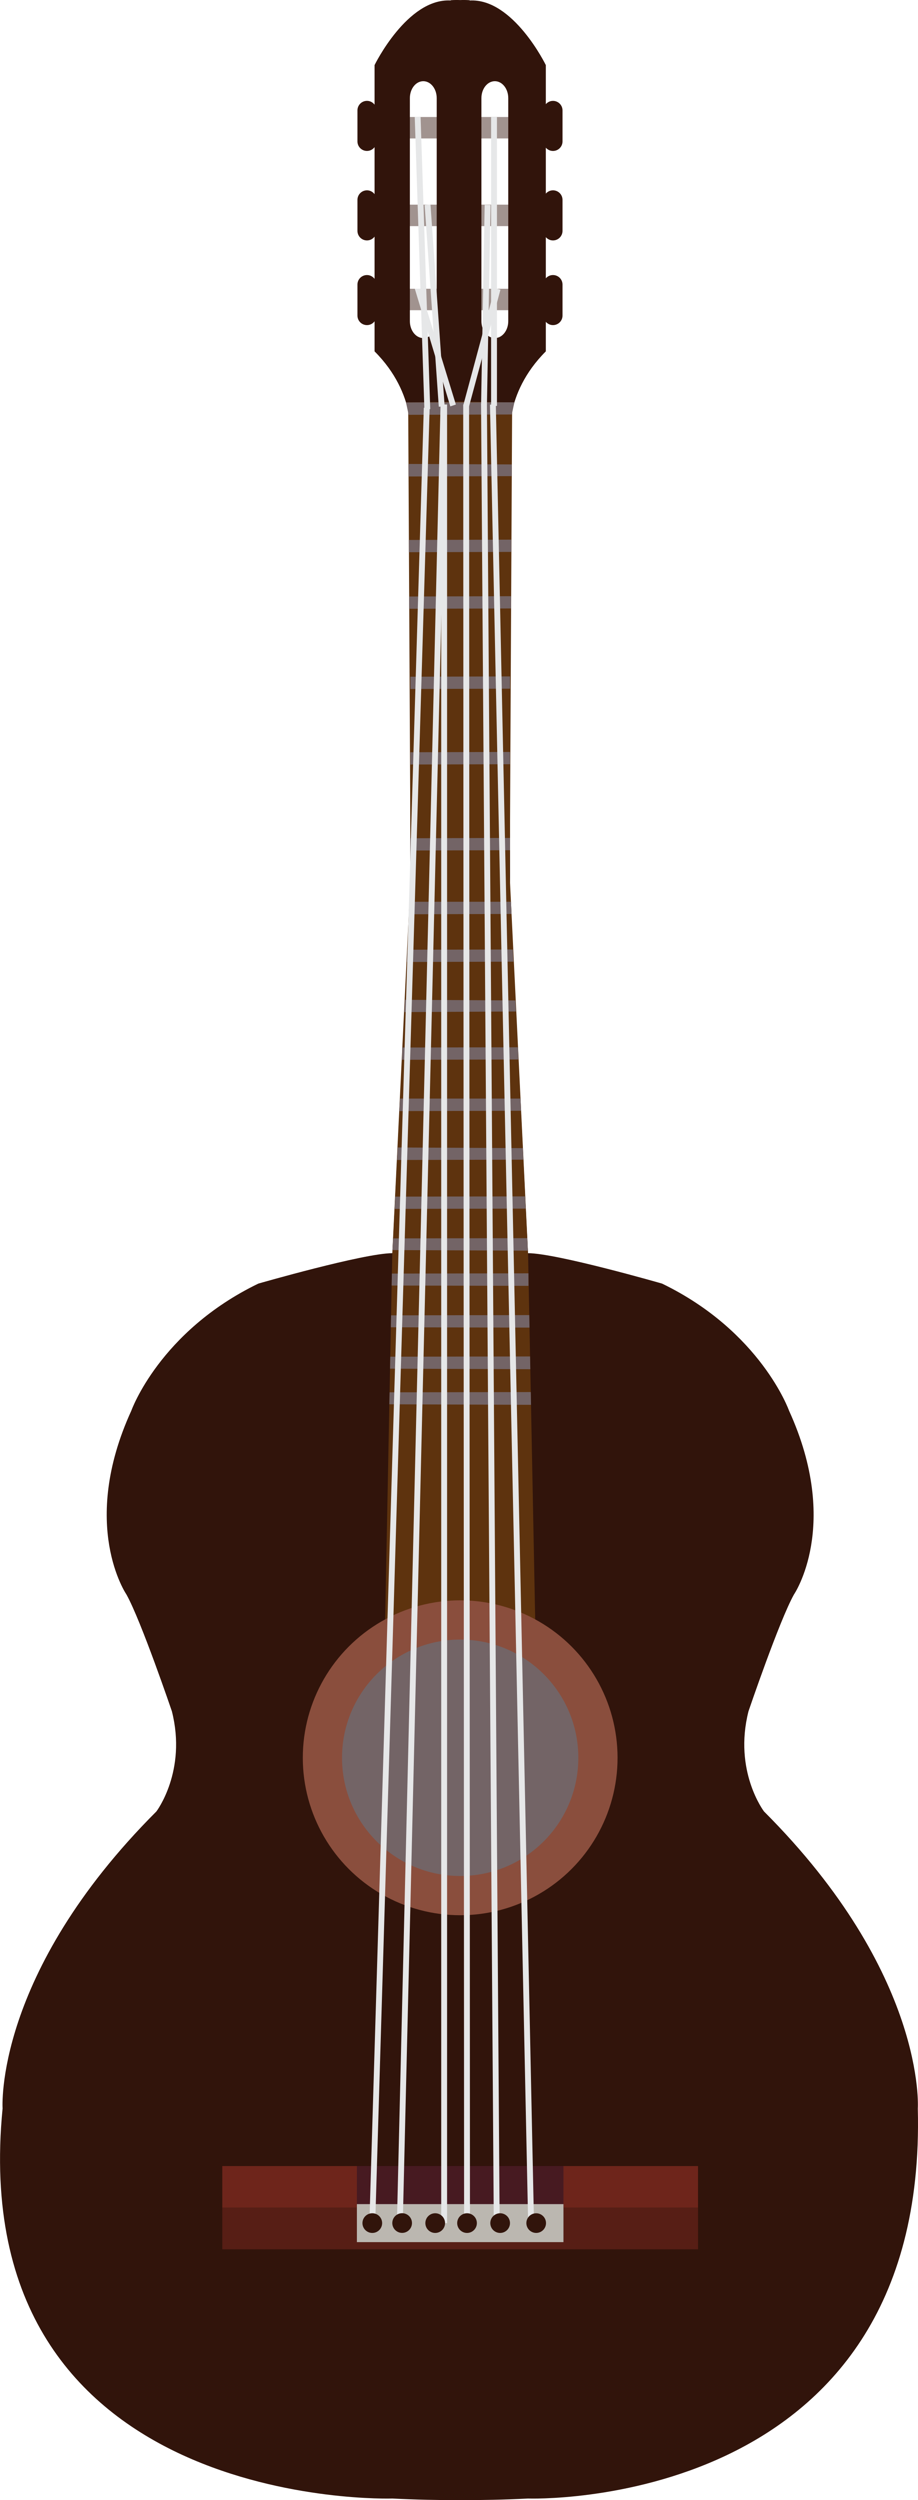 <?xml version="1.0" encoding="iso-8859-1"?>
<!-- Generator: Adobe Illustrator 17.0.0, SVG Export Plug-In . SVG Version: 6.00 Build 0)  -->
<!DOCTYPE svg PUBLIC "-//W3C//DTD SVG 1.1//EN" "http://www.w3.org/Graphics/SVG/1.1/DTD/svg11.dtd">
<svg version="1.1" id="Layer_1" xmlns="http://www.w3.org/2000/svg" xmlns:xlink="http://www.w3.org/1999/xlink" x="0px" y="0px"
	 width="51.863px" height="141.18px" viewBox="0 0 51.863 141.18" style="enable-background:new 0 0 51.863 141.18;"
	 xml:space="preserve">
<g>
	<g>
		<g>
			<path style="fill:#A1938F;" d="M30.848,7.212c0,0.335-0.271,0.606-0.606,0.606h-8.487c-0.335,0-0.606-0.271-0.606-0.606l0,0
				c0-0.334,0.271-0.606,0.606-0.606h8.487C30.577,6.605,30.848,6.877,30.848,7.212L30.848,7.212z"/>
			<path style="fill:#A1938F;" d="M30.848,12.163c0,0.335-0.271,0.606-0.606,0.606h-8.487c-0.335,0-0.606-0.271-0.606-0.606l0,0
				c0-0.335,0.271-0.606,0.606-0.606h8.487C30.577,11.556,30.848,11.827,30.848,12.163L30.848,12.163z"/>
			<path style="fill:#A1938F;" d="M30.848,16.912c0,0.334-0.271,0.605-0.606,0.605h-8.487c-0.335,0-0.606-0.271-0.606-0.605l0,0
				c0-0.336,0.271-0.606,0.606-0.606h8.487C30.577,16.305,30.848,16.576,30.848,16.912L30.848,16.912z"/>
			<path style="fill:#31140B;" d="M51.852,119.062c0,0,0.505-7.578-8.689-16.772c0,0-1.735-2.274-0.876-5.658
				c0,0,1.734-5.102,2.568-6.593c0,0,2.675-3.904-0.278-10.382c0,0-1.591-4.472-7.173-7.174c0,0-5.961-1.718-7.578-1.718
				l-1.01-20.41V24.893c0,0-0.404-2.627,2.021-5.052v-1.669c0.099,0.114,0.243,0.187,0.404,0.187c0.297,0,0.539-0.24,0.539-0.538
				v-1.752c0-0.298-0.242-0.538-0.539-0.538c-0.162,0-0.306,0.072-0.404,0.186v-2.326c0.099,0.113,0.243,0.186,0.404,0.186
				c0.297,0,0.539-0.242,0.539-0.54v-1.751c0-0.298-0.242-0.539-0.539-0.539c-0.162,0-0.306,0.073-0.404,0.187V8.339
				c0.099,0.113,0.243,0.186,0.404,0.186c0.297,0,0.539-0.241,0.539-0.538V6.235c0-0.297-0.242-0.539-0.539-0.539
				c-0.162,0-0.306,0.073-0.404,0.187V3.676c0,0-1.847-3.789-4.302-3.647V0.012c-0.199-0.015-0.383-0.015-0.536-0.008
				c-0.153-0.007-0.338-0.007-0.536,0.008v0.016c-2.455-0.141-4.302,3.647-4.302,3.647v2.235c-0.099-0.13-0.253-0.215-0.428-0.215
				c-0.297,0-0.539,0.241-0.539,0.539v1.752c0,0.297,0.241,0.538,0.539,0.538c0.175,0,0.33-0.085,0.428-0.214v2.653
				c-0.099-0.13-0.253-0.216-0.428-0.216c-0.297,0-0.539,0.241-0.539,0.539v1.751c0,0.298,0.241,0.54,0.539,0.54
				c0.175,0,0.33-0.085,0.428-0.215v2.384c-0.099-0.13-0.253-0.215-0.428-0.215c-0.297,0-0.539,0.24-0.539,0.538v1.752
				c0,0.298,0.241,0.538,0.539,0.538c0.175,0,0.33-0.084,0.428-0.215v1.697c2.425,2.425,2.021,5.052,2.021,5.052v25.462l-1.01,20.41
				c-1.617,0-7.578,1.718-7.578,1.718c-5.582,2.702-7.174,7.174-7.174,7.174c-2.96,6.47-0.277,10.382-0.277,10.382
				c0.833,1.49,2.567,6.593,2.567,6.593c0.859,3.384-0.875,5.658-0.875,5.658c-9.194,9.194-8.689,16.772-8.689,16.772
				c-2.223,22.834,22.026,22.026,22.026,22.026c1.343,0.066,2.614,0.093,3.828,0.091c1.213,0.002,2.484-0.024,3.827-0.091
				C29.825,141.089,52.443,141.896,51.852,119.062z M24.672,18.135c0,0.528-0.339,0.956-0.758,0.956
				c-0.418,0-0.758-0.428-0.758-0.956V5.541c0-0.528,0.339-0.956,0.758-0.956c0.418,0,0.758,0.428,0.758,0.956V18.135z
				 M28.714,18.135c0,0.528-0.339,0.956-0.758,0.956c-0.418,0-0.758-0.428-0.758-0.956V5.541c0-0.528,0.339-0.956,0.758-0.956
				c0.419,0,0.758,0.428,0.758,0.956V18.135z"/>
		</g>
		<g>
			<rect x="12.559" y="122.315" style="fill:#6E251B;" width="26.876" height="2.35"/>
			<rect x="12.559" y="124.665" style="fill:#571E15;" width="26.876" height="2.349"/>
		</g>
		<g>
			<rect x="20.163" y="122.315" style="fill:#471A21;" width="11.67" height="4.294"/>
			<rect x="20.163" y="124.463" style="fill:#BBB7B0;" width="11.67" height="2.147"/>
		</g>
		<polygon style="fill:#5E330E;" points="29.834,70.804 28.799,49.523 28.935,22.724 25.998,22.678 23.06,22.724 23.197,49.523 
			22.162,70.804 21.757,91.557 25.998,91.557 30.238,91.557 		"/>
		<g>
			<circle style="fill:#8A4E3D;" cx="25.998" cy="99.259" r="8.891"/>
			<circle style="fill:#736466;" cx="25.998" cy="99.259" r="6.675"/>
		</g>
		<polygon style="fill:#736466;" points="28.913,23.406 23.087,23.424 22.937,22.724 29.061,22.717 		"/>
		<polygon style="fill:#736466;" points="28.913,26.887 23.082,26.906 23.079,26.198 28.917,26.226 		"/>
		
			<rect x="23.103" y="30.481" transform="matrix(1 -0.003 0.003 1 -0.094 0.079)" style="fill:#736466;" width="5.789" height="0.692"/>
		
			<rect x="23.118" y="33.673" transform="matrix(1 -0.003 0.003 1 -0.104 0.08)" style="fill:#736466;" width="5.756" height="0.693"/>
		
			<rect x="23.181" y="38.206" transform="matrix(1 -0.003 0.003 1 -0.114 0.077)" style="fill:#736466;" width="5.634" height="0.693"/>
		
			<rect x="23.185" y="42.467" transform="matrix(1 -0.003 0.003 1 -0.133 0.081)" style="fill:#736466;" width="5.634" height="0.693"/>
		
			<rect x="23.185" y="47.322" transform="matrix(1 -0.003 0.003 1 -0.149 0.082)" style="fill:#736466;" width="5.634" height="0.693"/>
		<polygon style="fill:#736466;" points="28.9,51.61 23.095,51.627 23.129,50.921 28.867,50.921 		"/>
		<polygon style="fill:#736466;" points="29.01,54.304 22.985,54.322 23.019,53.629 28.976,53.616 		"/>
		<polygon style="fill:#736466;" points="29.15,57.118 22.845,57.151 22.879,56.458 29.119,56.493 		"/>
		<polygon style="fill:#736466;" points="29.284,59.828 22.711,59.845 22.728,59.152 29.266,59.138 		"/>
		<polygon style="fill:#736466;" points="29.441,62.724 22.555,62.742 22.602,62.035 29.407,62.035 		"/>
		<polygon style="fill:#736466;" points="29.564,65.485 22.431,65.503 22.466,64.796 29.543,64.834 		"/>
		<polygon style="fill:#736466;" points="29.701,68.248 22.294,68.265 22.329,67.572 29.666,67.558 		"/>
		<polygon style="fill:#736466;" points="29.818,70.624 22.172,70.59 22.212,69.93 29.791,69.917 		"/>
		<polygon style="fill:#736466;" points="29.855,72.61 22.127,72.593 22.14,71.917 29.855,71.903 		"/>
		<polygon style="fill:#736466;" points="29.915,74.968 22.081,74.95 22.095,74.275 29.9,74.261 		"/>
		<polygon style="fill:#736466;" points="29.96,77.317 22.036,77.287 22.049,76.611 29.947,76.597 		"/>
		<polygon style="fill:#736466;" points="30,79.328 21.996,79.298 22.01,78.622 29.986,78.608 		"/>
		<g>
			
				<rect x="22.422" y="22.989" transform="matrix(1 0.03 -0.03 1 2.211 -0.638)" style="fill:#E6E7E8;" width="0.33" height="102.392"/>
		</g>
		<g>
			
				<rect x="23.682" y="22.832" transform="matrix(1 0.024 -0.024 1 1.754 -0.541)" style="fill:#E6E7E8;" width="0.331" height="102.712"/>
		</g>
		<g>
			<rect x="24.927" y="22.842" style="fill:#E6E7E8;" width="0.331" height="102.695"/>
		</g>
		<g>
			
				<rect x="-24.985" y="74.024" transform="matrix(4.848996e-04 1 -1 4.848996e-04 100.537 47.793)" style="fill:#E6E7E8;" width="102.69" height="0.331"/>
		</g>
		<g>
			
				<rect x="-23.631" y="74.024" transform="matrix(0.007 1 -1 0.007 101.698 45.924)" style="fill:#E6E7E8;" width="102.693" height="0.331"/>
		</g>
		<g>
			
				<rect x="-22.416" y="74.023" transform="matrix(0.021 1 -1 0.021 102.506 43.705)" style="fill:#E6E7E8;" width="102.71" height="0.331"/>
		</g>
		<circle style="fill:#31140B;" cx="21.033" cy="125.535" r="0.556"/>
		<circle style="fill:#31140B;" cx="22.719" cy="125.532" r="0.556"/>
		<circle style="fill:#31140B;" cx="24.587" cy="125.535" r="0.556"/>
		<circle style="fill:#31140B;" cx="26.385" cy="125.535" r="0.556"/>
		<circle style="fill:#31140B;" cx="28.256" cy="125.535" r="0.556"/>
		<circle style="fill:#31140B;" cx="30.292" cy="125.535" r="0.555"/>
		<g>
			
				<rect x="15.602" y="14.699" transform="matrix(0.033 0.999 -0.999 0.033 37.93 -9.482)" style="fill:#E6E7E8;" width="16.527" height="0.33"/>
		</g>
		<g>
			
				<rect x="18.863" y="17.086" transform="matrix(0.07 0.998 -0.998 0.07 40.052 -8.474)" style="fill:#E6E7E8;" width="11.419" height="0.331"/>
		</g>
		<g>
			<polygon style="fill:#E6E7E8;" points="25.441,22.948 23.435,16.305 23.748,16.305 25.755,22.843 			"/>
		</g>
		<g>
			
				<rect x="27.051" y="16.19" transform="matrix(0.966 0.26 -0.26 0.966 6.032 -6.402)" style="fill:#E6E7E8;" width="0.331" height="6.821"/>
		</g>
		<g>
			
				<rect x="27.285" y="11.555" transform="matrix(1 0.018 -0.018 1 0.305 -0.478)" style="fill:#E6E7E8;" width="0.331" height="11.291"/>
		</g>
		<g>
			<rect x="27.745" y="6.605" style="fill:#E6E7E8;" width="0.331" height="16.317"/>
		</g>
	</g>
</g>
</svg>
